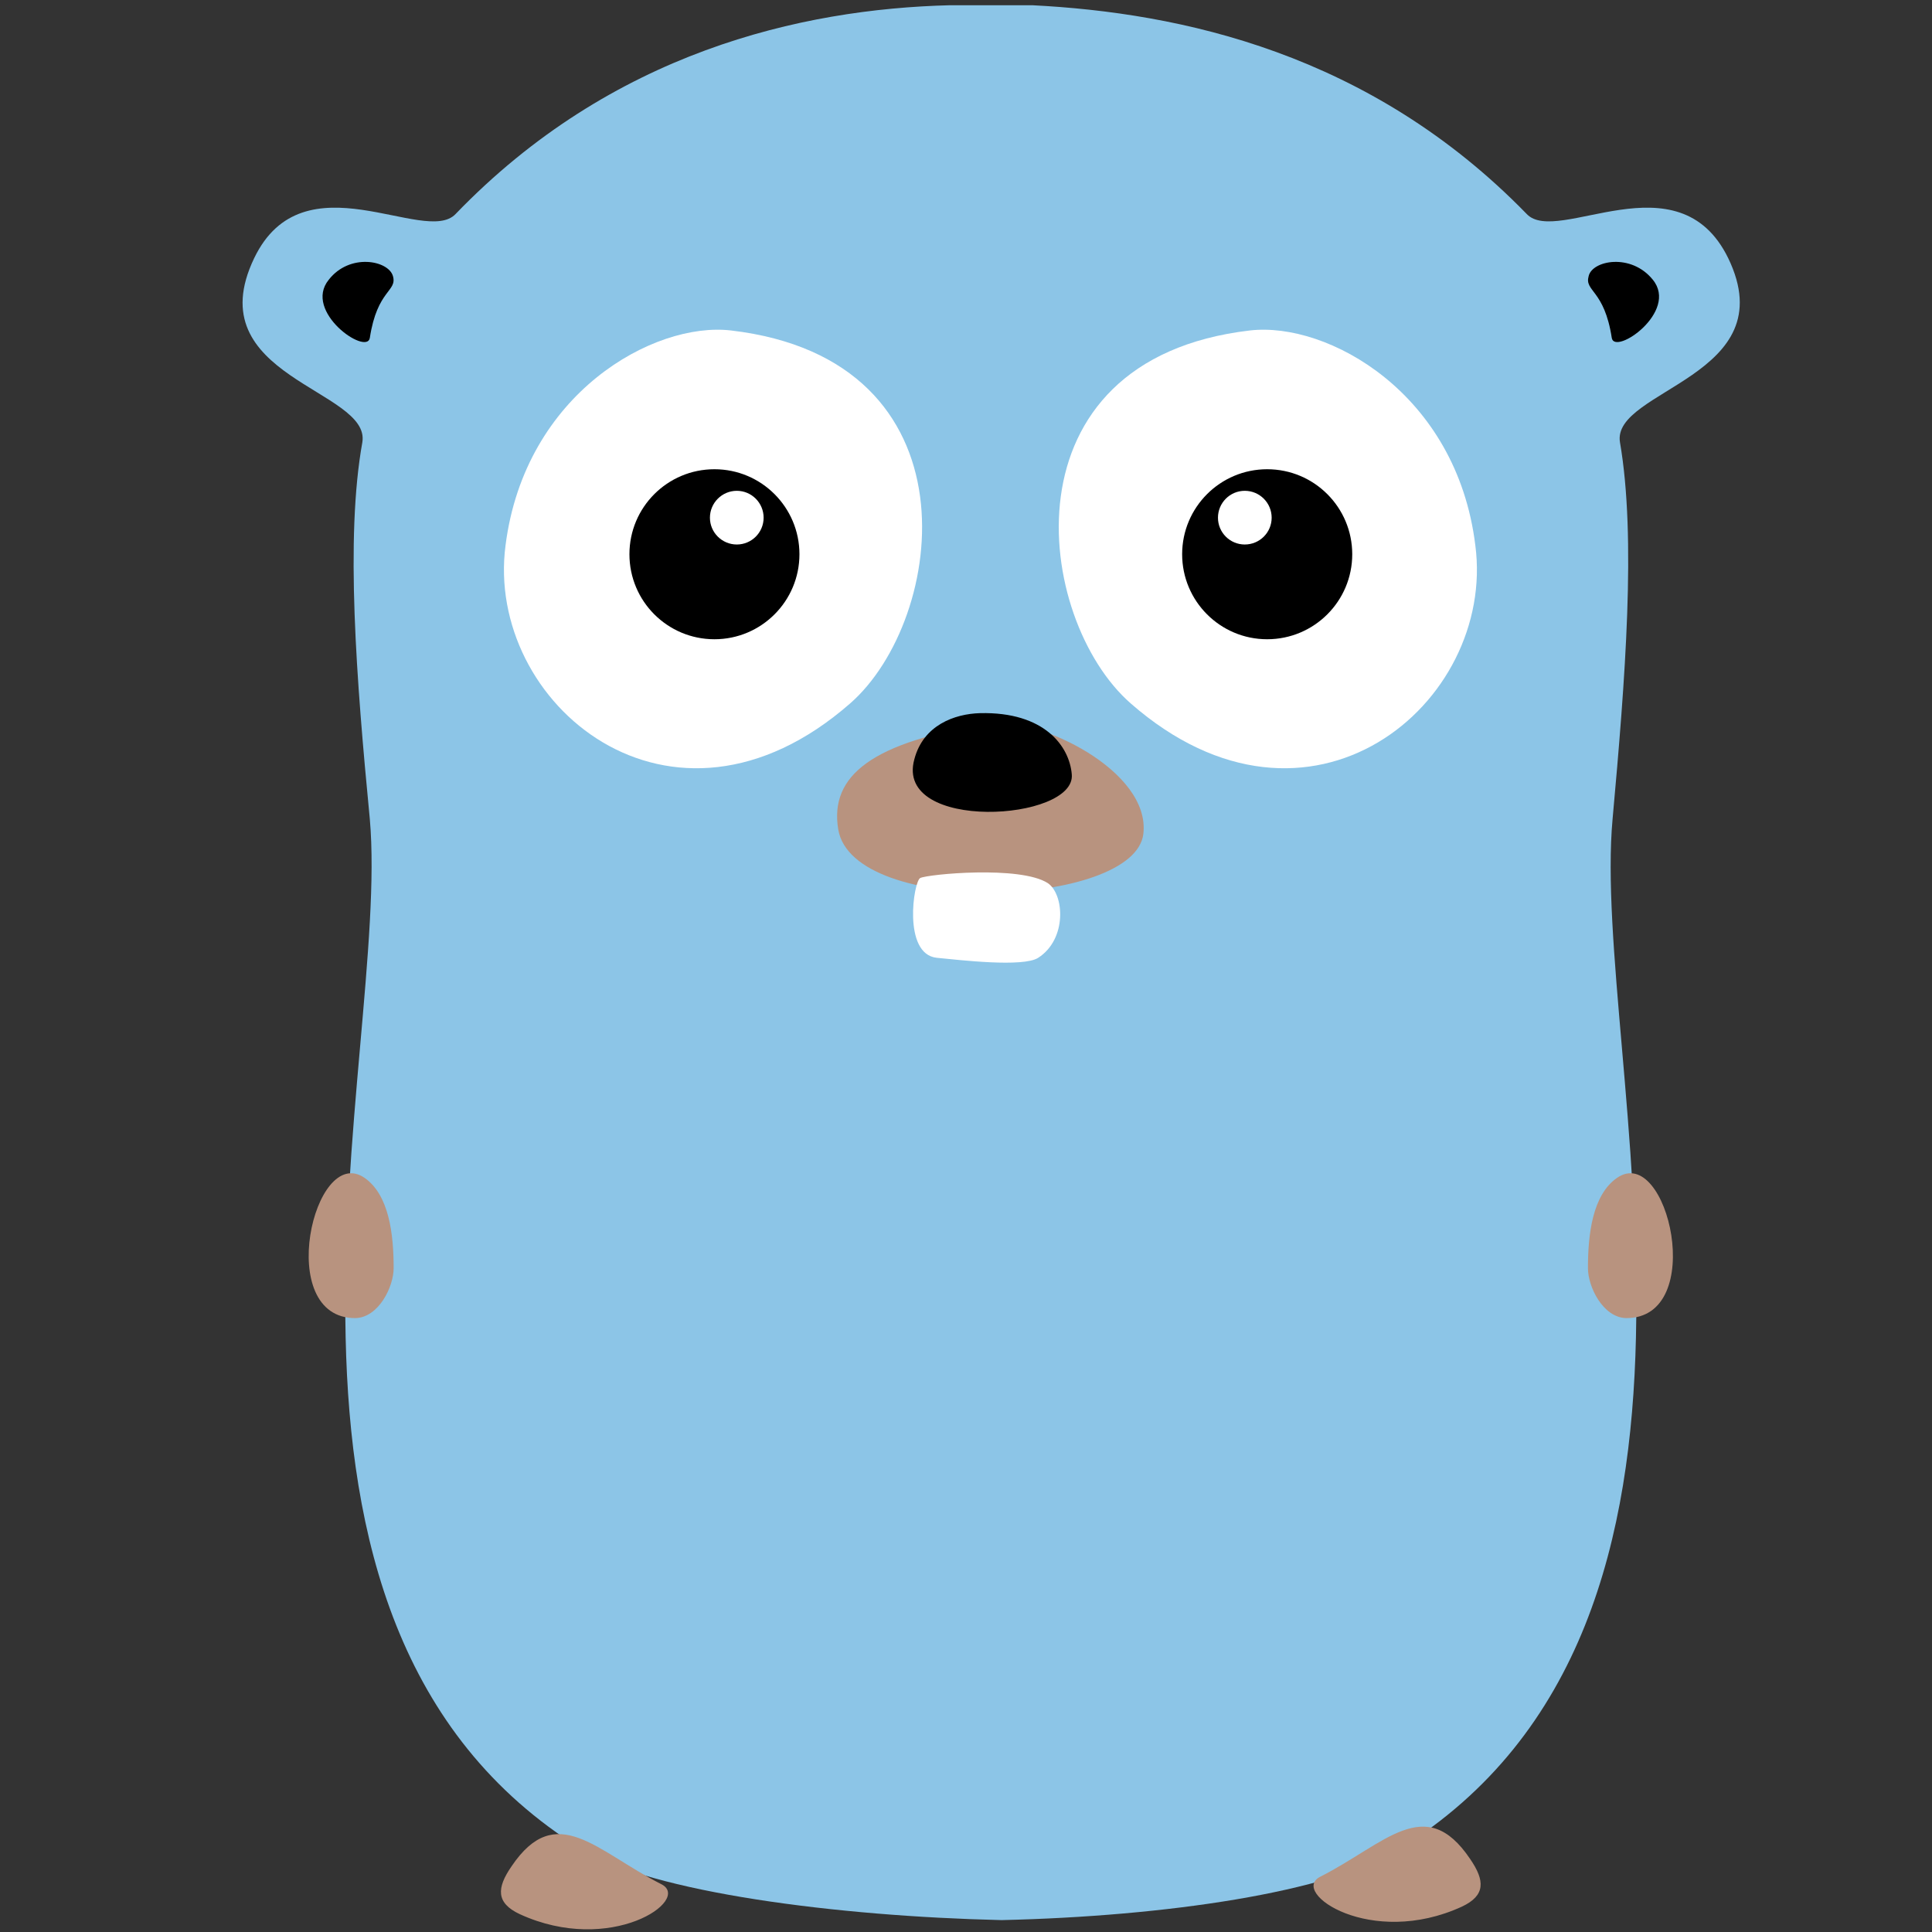 <?xml version="1.0" encoding="UTF-8"?>
<svg width="24px" height="24px" viewBox="0 0 24 24" version="1.1" xmlns="http://www.w3.org/2000/svg" xmlns:xlink="http://www.w3.org/1999/xlink">
    <rect x="0" y="0" width="24" height="24" fill="#333333" stroke="none"/>
    <!-- Generator: Sketch 46 (44423) - http://www.bohemiancoding.com/sketch -->
    <title>platform-golang</title>
    <desc>Created with Sketch.</desc>
    <defs></defs>
    <g id="Icons" stroke="none" stroke-width="1" fill="none" fill-rule="evenodd">
        <g id="platform-golang" fill-rule="nonzero">
            <path d="M21.468,3.206 C20.847,1.937 19.346,3.058 18.966,2.659 C17.02,0.658 14.666,0.158 12.822,0.065 C12.822,0.065 11.988,0.065 11.803,0.065 C9.95,0.111 7.596,0.649 5.659,2.659 C5.28,3.058 3.769,1.937 3.158,3.206 C2.444,4.689 4.612,4.837 4.501,5.495 C4.288,6.681 4.427,8.442 4.594,10.175 C4.853,13.112 2.657,20.145 7.225,22.971 C8.087,23.509 10.413,23.805 12.433,23.852 L12.433,23.852 C12.433,23.852 12.442,23.852 12.442,23.852 C12.442,23.852 12.452,23.852 12.452,23.852 L12.452,23.852 C14.472,23.805 16.52,23.509 17.381,22.971 C21.959,20.145 19.763,13.112 20.032,10.175 C20.189,8.442 20.328,6.681 20.124,5.495 C20.013,4.837 22.181,4.68 21.468,3.206 Z" id="Shape" fill="#8CC5E7"></path>
            <path d="M12.313,8.988 C12.897,8.905 14.296,9.572 14.203,10.36 C14.092,11.277 10.598,11.398 10.413,10.304 C10.302,9.637 10.83,9.211 12.313,8.988 Z M20.198,16.374 C19.911,16.364 19.726,15.985 19.726,15.753 C19.726,15.336 19.781,14.845 20.087,14.632 C20.717,14.196 21.218,16.383 20.198,16.374 Z M4.418,16.374 C3.398,16.383 3.899,14.196 4.529,14.632 C4.835,14.845 4.89,15.336 4.89,15.753 C4.89,15.985 4.705,16.364 4.418,16.374 Z M18.262,23.092 C18.447,23.361 18.456,23.546 18.16,23.685 C17.029,24.204 16.019,23.509 16.399,23.314 C17.205,22.907 17.706,22.267 18.262,23.092 Z M6.354,23.185 C6.91,22.36 7.411,22.999 8.217,23.407 C8.597,23.602 7.587,24.297 6.456,23.778 C6.16,23.639 6.169,23.453 6.354,23.185 Z" id="Combined-Shape" fill="#B8937F"></path>
            <path d="M15.528,4.105 C16.492,3.994 18.095,4.883 18.327,6.774 C18.586,8.738 16.269,10.684 14.046,8.738 C12.85,7.691 12.433,4.466 15.528,4.105 Z M11.432,10.907 C11.525,10.86 12.674,10.749 13.017,10.971 C13.221,11.11 13.258,11.666 12.897,11.898 C12.711,12.019 11.924,11.926 11.636,11.898 C11.21,11.852 11.349,10.944 11.432,10.907 Z M9.079,4.105 C12.174,4.466 11.757,7.691 10.561,8.738 C8.337,10.684 6.021,8.738 6.28,6.774 C6.521,4.883 8.124,3.994 9.079,4.105 Z" id="Combined-Shape" fill="#FFFFFF"></path>
            <path d="M19.735,3.429 C19.781,3.234 20.263,3.141 20.532,3.475 C20.856,3.873 20.059,4.42 20.022,4.198 C19.93,3.595 19.68,3.623 19.735,3.429 Z M4.881,3.429 C4.937,3.623 4.686,3.595 4.594,4.198 C4.557,4.42 3.76,3.873 4.084,3.475 C4.344,3.141 4.825,3.234 4.881,3.429 Z M15.741,7.941 C15.158,7.941 14.685,7.468 14.685,6.885 C14.685,6.302 15.158,5.829 15.741,5.829 C16.325,5.829 16.798,6.302 16.798,6.885 C16.798,7.468 16.325,7.941 15.741,7.941 Z M15.463,6.764 C15.648,6.764 15.797,6.615 15.797,6.431 C15.797,6.247 15.648,6.097 15.463,6.097 C15.279,6.097 15.13,6.247 15.13,6.431 C15.13,6.615 15.279,6.764 15.463,6.764 Z M11.358,9.433 C11.469,9.007 11.859,8.868 12.174,8.859 C12.98,8.84 13.286,9.276 13.314,9.619 C13.369,10.202 11.108,10.341 11.358,9.433 Z M8.875,7.941 C8.291,7.941 7.819,7.468 7.819,6.885 C7.819,6.302 8.291,5.829 8.875,5.829 C9.458,5.829 9.931,6.302 9.931,6.885 C9.931,7.468 9.458,7.941 8.875,7.941 Z M9.153,6.764 C9.337,6.764 9.486,6.615 9.486,6.431 C9.486,6.247 9.337,6.097 9.153,6.097 C8.969,6.097 8.819,6.247 8.819,6.431 C8.819,6.615 8.969,6.764 9.153,6.764 Z" id="Combined-Shape" fill="#000000"></path>
        </g>
    </g>
</svg>